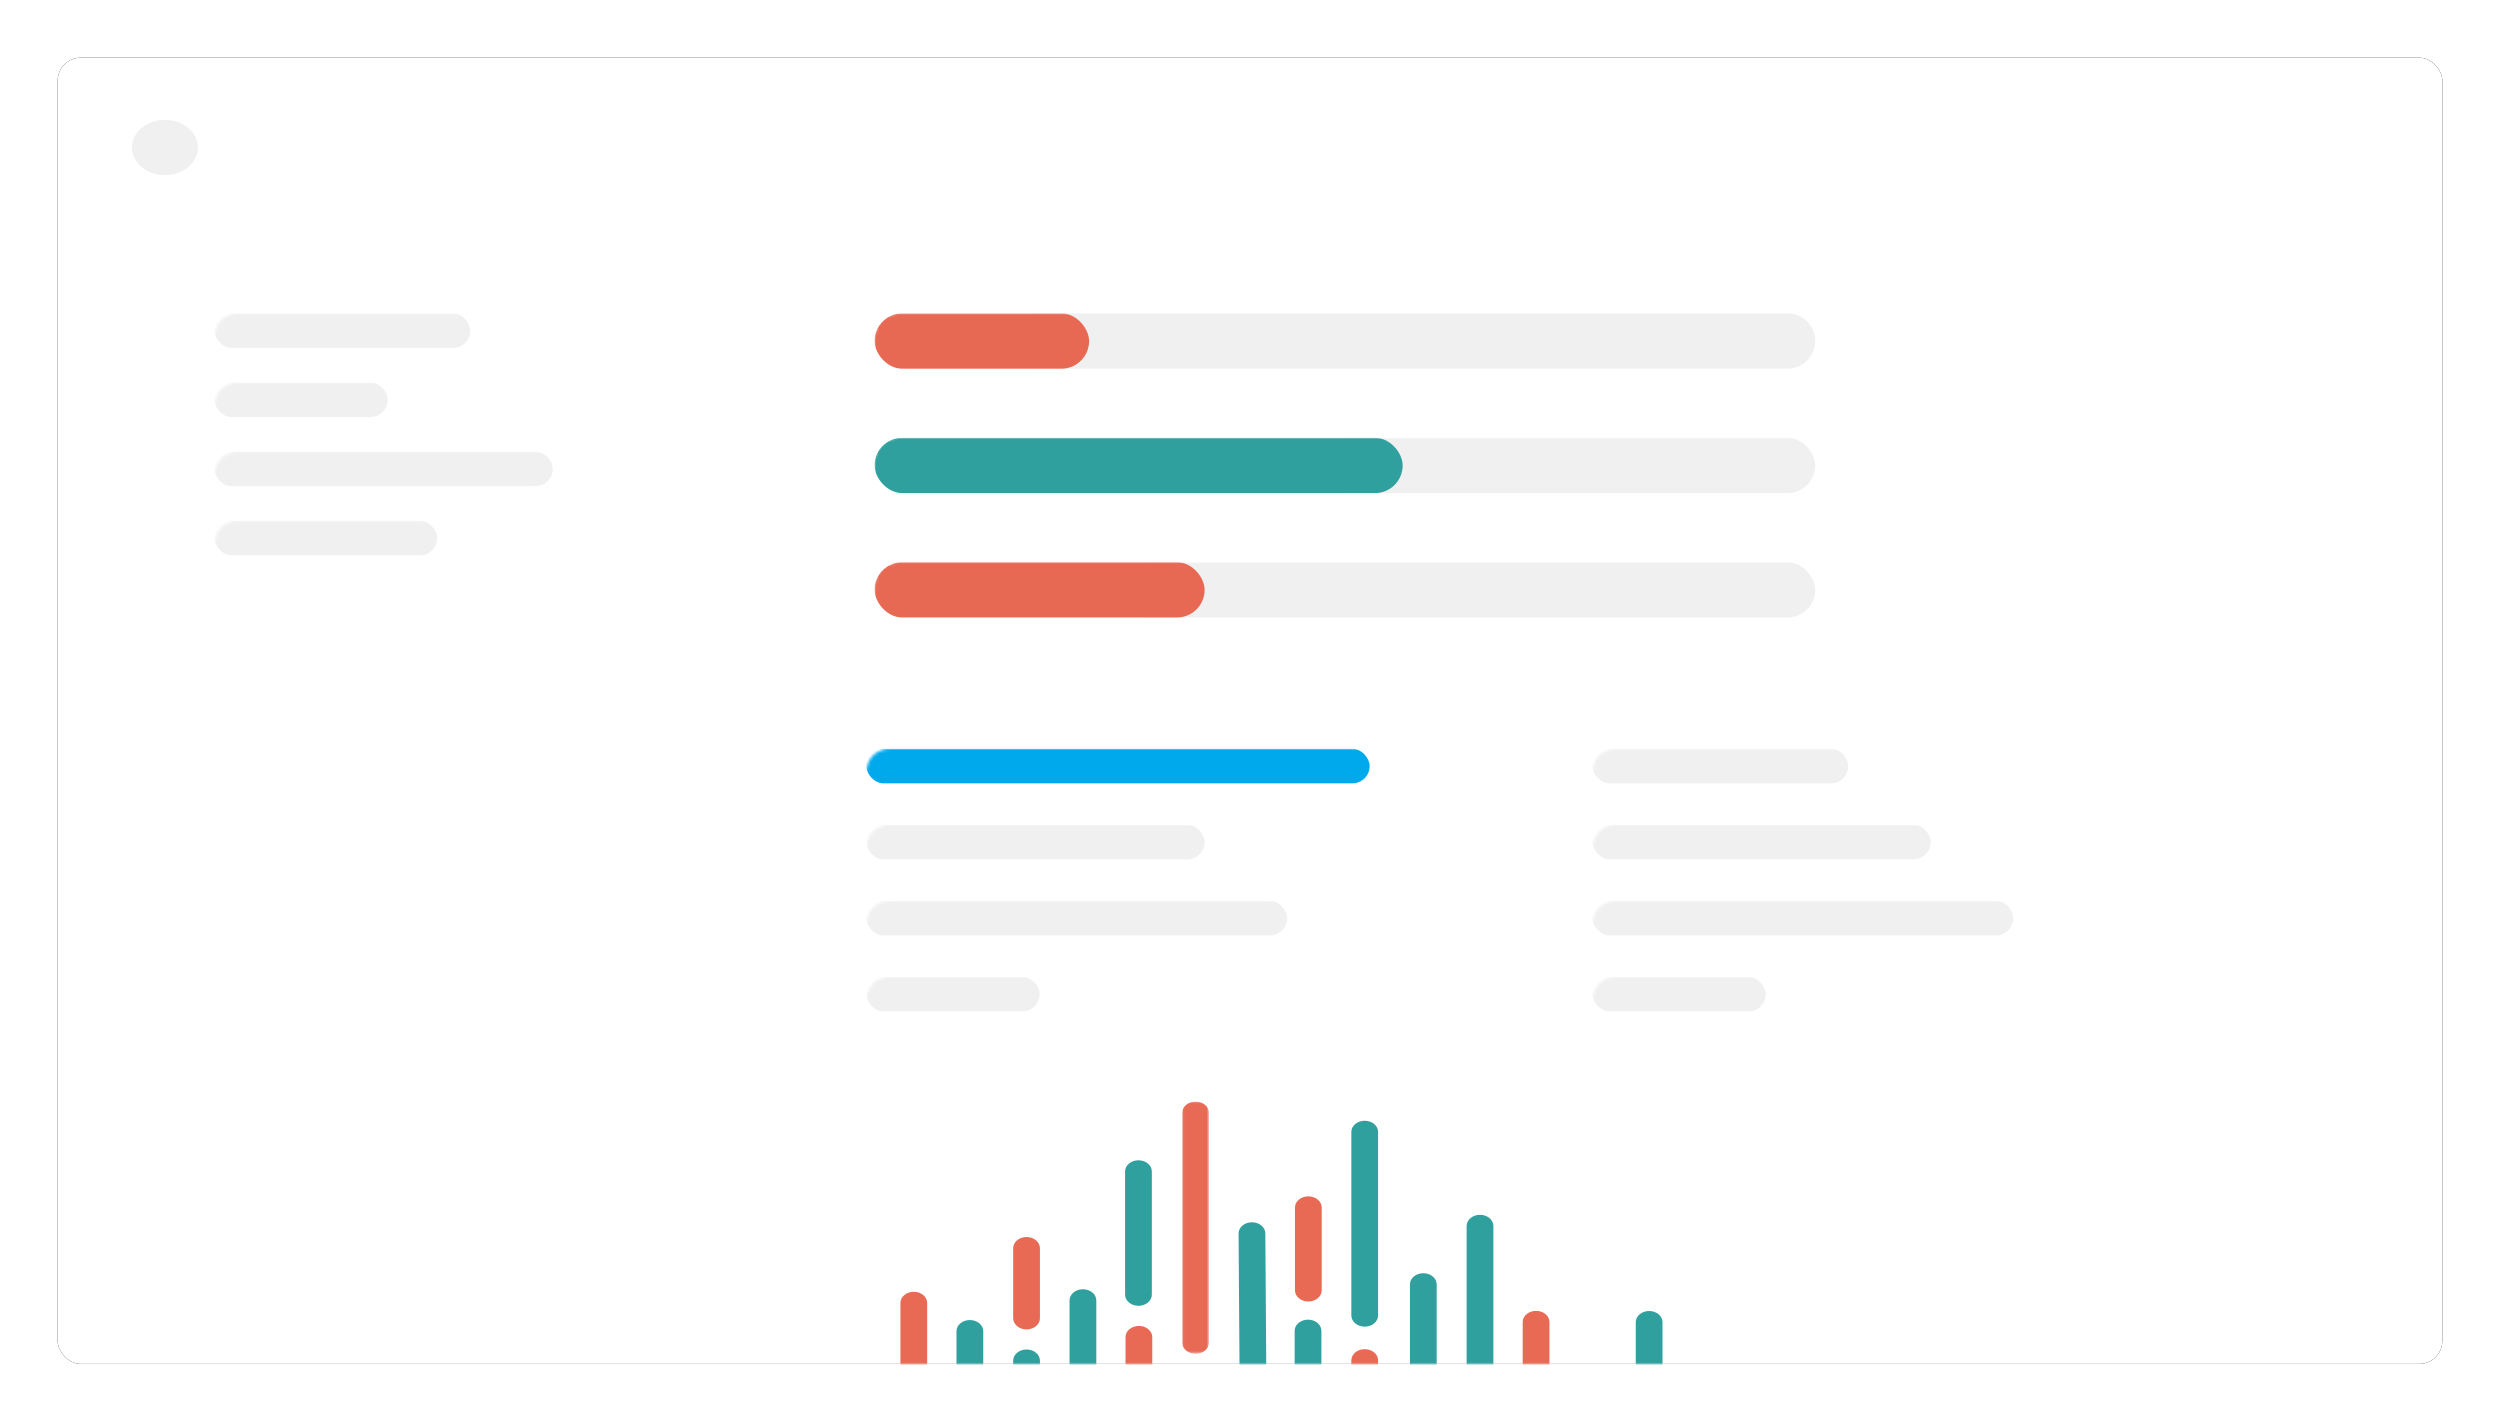 <?xml version="1.0" encoding="UTF-8"?>
<svg width="867px" height="493px" viewBox="0 0 867 493" version="1.1" xmlns="http://www.w3.org/2000/svg" xmlns:xlink="http://www.w3.org/1999/xlink">
    <!-- Generator: Sketch 52.6 (67491) - http://www.bohemiancoding.com/sketch -->
    <title>wireframe-large</title>
    <desc>Created with Sketch.</desc>
    <defs>
        <rect id="path-1" x="0" y="0" width="827" height="453" rx="8"></rect>
        <filter x="-3.6%" y="-6.6%" width="107.3%" height="113.2%" filterUnits="objectBoundingBox" id="filter-3">
            <feOffset dx="0" dy="0" in="SourceAlpha" result="shadowOffsetOuter1"></feOffset>
            <feGaussianBlur stdDeviation="10" in="shadowOffsetOuter1" result="shadowBlurOuter1"></feGaussianBlur>
            <feColorMatrix values="0 0 0 0 0   0 0 0 0 0   0 0 0 0 0  0 0 0 0.135 0" type="matrix" in="shadowBlurOuter1"></feColorMatrix>
        </filter>
        <polygon id="path-4" points="0.03 0.03 9.308 0.03 9.308 87.487 0.03 87.487 0.03 0.03"></polygon>
        <polygon id="path-6" points="9.363 102.933 0.086 102.933 0.086 0.055 9.363 0.055"></polygon>
    </defs>
    <g id="Page-1" stroke="none" stroke-width="1" fill="none" fill-rule="evenodd">
        <g id="Desktop_Landing-" transform="translate(-207, -409)">
            <g id="Wireframe" transform="translate(227, 429)">
                <g>
                    <mask id="mask-2" fill="white">
                        <use xlink:href="#path-1"></use>
                    </mask>
                    <g id="Rectangle">
                        <use fill="black" fill-opacity="1" filter="url(#filter-3)" xlink:href="#path-1"></use>
                        <use fill="#FFFFFF" fill-rule="evenodd" xlink:href="#path-1"></use>
                    </g>
                    <g id="lines" mask="url(#mask-2)">
                        <g transform="translate(214.619, 361.921)">
                            <path d="M219.112,32.972 C221.673,32.972 223.75,34.705 223.75,36.843 L223.75,65.57 C223.75,67.707 221.673,69.441 219.112,69.441 C216.55,69.441 214.473,67.707 214.473,65.57 L214.473,36.843 C214.473,34.705 216.55,32.972 219.112,32.972" id="Fill-1" fill="#E86954"></path>
                            <path d="M199.56,41.961 C202.121,41.961 204.198,43.694 204.198,45.832 L204.585,101.25 C204.585,103.387 202.508,105.121 199.946,105.121 C197.385,105.121 195.308,103.387 195.308,101.25 L194.921,45.832 C194.921,43.694 196.998,41.961 199.56,41.961" id="Fill-3" fill="#2FA09D"></path>
                            <path d="M238.664,85.972 C241.225,85.972 243.302,87.705 243.302,89.843 L243.302,132.48 C243.302,134.618 241.225,136.351 238.664,136.351 C236.102,136.351 234.025,134.618 234.025,132.48 L234.025,89.843 C234.025,87.705 236.102,85.972 238.664,85.972" id="Fill-5" fill="#E86954"></path>
                            <path d="M238.664,6.751 C241.225,6.751 243.302,8.484 243.302,10.622 L243.302,74.289 C243.302,76.426 241.225,78.16 238.664,78.16 C236.102,78.16 234.025,76.426 234.025,74.289 L234.025,10.622 C234.025,8.484 236.102,6.751 238.664,6.751" id="Fill-7" fill="#2FA09D"></path>
                            <g id="Group-11" stroke-width="1" fill="none" transform="translate(175.339, 0.081)">
                                <mask id="mask-5" fill="white">
                                    <use xlink:href="#path-4"></use>
                                </mask>
                                <g id="Clip-10"></g>
                                <path d="M4.669,0.03 C7.23,0.03 9.308,1.763 9.308,3.9 L9.308,83.616 C9.308,85.753 7.23,87.487 4.669,87.487 C2.107,87.487 0.03,85.753 0.03,83.616 L0.03,3.9 C0.03,1.763 2.107,0.03 4.669,0.03" id="Fill-9" fill="#E86954" mask="url(#mask-5)"></path>
                            </g>
                            <path d="M179.9,138.1 C177.339,138.1 175.262,136.366 175.262,134.229 L175.262,99.967 C175.262,97.83 177.339,96.096 179.9,96.096 C182.462,96.096 184.539,97.83 184.539,99.967 L184.539,134.229 C184.539,136.366 182.462,138.1 179.9,138.1" id="Fill-12" fill="#2FA09D"></path>
                            <path d="M199.453,153.032 C196.891,153.032 194.814,151.299 194.814,149.161 L194.814,115.378 C194.814,113.241 196.891,111.507 199.453,111.507 C202.014,111.507 204.091,113.241 204.091,115.378 L204.091,149.161 C204.091,151.299 202.014,153.032 199.453,153.032" id="Fill-14" fill="#E86954"></path>
                            <path d="M160.348,168.727 C157.787,168.727 155.71,166.994 155.71,164.856 L155.71,81.782 C155.71,79.645 157.787,77.911 160.348,77.911 C162.91,77.911 164.987,79.645 164.987,81.782 L164.987,164.856 C164.987,166.994 162.91,168.727 160.348,168.727" id="Fill-16" fill="#E86954"></path>
                            <path d="M219.005,168.727 C216.443,168.727 214.366,166.994 214.366,164.856 L214.366,79.607 C214.366,77.469 216.443,75.736 219.005,75.736 C221.566,75.736 223.643,77.469 223.643,79.607 L223.643,164.856 C223.643,166.994 221.566,168.727 219.005,168.727" id="Fill-18" fill="#2FA09D"></path>
                            <path d="M219.112,177.465 C221.673,177.465 223.75,179.198 223.75,181.336 L223.75,247.888 C223.75,250.026 221.673,251.759 219.112,251.759 C216.55,251.759 214.473,250.026 214.473,247.888 L214.473,181.336 C214.473,179.198 216.55,177.465 219.112,177.465" id="Fill-20" fill="#E86954"></path>
                            <path d="M160.198,20.463 C162.759,20.463 164.836,22.196 164.836,24.333 L164.836,67.063 C164.836,69.201 162.759,70.934 160.198,70.934 C157.636,70.934 155.559,69.201 155.559,67.063 L155.559,24.333 C155.559,22.196 157.636,20.463 160.198,20.463" id="Fill-22" fill="#2FA09D"></path>
                            <path d="M41.784,92.645 C44.345,92.645 46.423,94.379 46.423,96.516 L46.423,134.819 C46.423,136.956 44.345,138.69 41.784,138.69 C39.222,138.69 37.145,136.956 37.676,134.819 L37.676,96.516 C37.145,94.379 39.222,92.645 41.784,92.645" id="Fill-24" fill="#2FA09D"></path>
                            <path d="M160.348,177.465 C162.91,177.465 164.987,179.198 164.987,181.336 L164.987,225.285 C164.987,227.422 162.91,229.155 160.348,229.155 C157.787,229.155 155.71,227.422 155.71,225.285 L155.71,181.336 C155.71,179.198 157.787,177.465 160.348,177.465" id="Fill-26" fill="#2FA09D"></path>
                            <g id="Group-30" stroke-width="1" fill="none" transform="translate(194.835, 159.35)">
                                <mask id="mask-7" fill="white">
                                    <use xlink:href="#path-6"></use>
                                </mask>
                                <g id="Clip-29"></g>
                                <path d="M4.724,0.055 C7.286,0.055 9.363,1.789 9.363,3.926 L9.363,99.062 C9.363,101.199 7.286,102.933 4.724,102.933 C2.163,102.933 0.086,101.199 0.086,99.062 L0.086,3.926 C0.086,1.789 2.163,0.055 4.724,0.055" id="Fill-28" fill="#2FA09D" mask="url(#mask-7)"></path>
                            </g>
                            <path d="M238.664,143.296 C241.225,143.296 243.302,145.029 243.302,147.167 L243.302,205.112 C243.302,207.249 241.225,208.983 238.664,208.983 C236.102,208.983 234.025,207.249 234.025,205.112 L234.025,147.167 C234.025,145.029 236.102,143.296 238.664,143.296" id="Fill-31" fill="#2FA09D"></path>
                            <path d="M180.007,146.948 C182.569,146.948 184.646,148.682 184.646,150.819 L184.646,217.618 C184.646,219.756 182.569,221.489 180.007,221.489 C177.446,221.489 175.369,219.756 175.369,217.618 L175.369,150.819 C175.369,148.682 177.446,146.948 180.007,146.948" id="Fill-33" fill="#E86954"></path>
                            <path d="M121.39,86.075 C123.951,86.075 126.029,87.808 126.029,89.946 L126.029,128.634 C126.029,130.772 123.951,132.505 121.39,132.505 C118.828,132.505 116.751,130.772 116.751,128.634 L116.751,89.946 C116.751,87.808 118.828,86.075 121.39,86.075" id="Fill-35" fill="#2FA09D"></path>
                            <path d="M101.838,107.038 C104.399,107.038 106.476,108.771 106.476,110.909 L106.863,166.327 C106.863,168.464 104.786,170.198 102.225,170.198 C99.663,170.198 97.586,168.464 97.586,166.327 L97.199,110.909 C97.199,108.771 99.276,107.038 101.838,107.038" id="Fill-37" fill="#2FA09D"></path>
                            <path d="M140.942,163.224 C143.504,163.224 145.581,164.957 145.581,167.095 L145.581,200.878 C145.581,203.015 143.504,204.749 140.942,204.749 C138.38,204.749 136.303,203.015 136.303,200.878 L136.303,167.095 C136.303,164.957 138.38,163.224 140.942,163.224" id="Fill-39" fill="#E86954"></path>
                            <path d="M140.942,65.187 C143.504,65.187 145.581,66.921 145.581,69.058 L145.581,148.774 C145.581,150.911 143.504,152.645 140.942,152.645 C138.38,152.645 136.303,150.911 136.303,148.774 L136.303,69.058 C136.303,66.921 138.38,65.187 140.942,65.187" id="Fill-41" fill="#2FA09D"></path>
                            <path d="M82.286,66.068 C84.847,66.068 86.924,67.801 86.924,69.939 L86.924,102.288 C86.924,104.425 84.847,106.159 82.286,106.159 C79.724,106.159 77.647,104.425 77.647,102.288 L77.647,69.939 C77.647,67.801 79.724,66.068 82.286,66.068" id="Fill-43" fill="#E86954"></path>
                            <path d="M82.179,191.887 C79.617,191.887 77.54,190.154 77.54,188.016 L77.54,118.337 C77.54,116.2 79.617,114.466 82.179,114.466 C84.74,114.466 86.817,116.2 86.817,118.337 L86.817,188.016 C86.817,190.154 84.74,191.887 82.179,191.887" id="Fill-45" fill="#2FA09D"></path>
                            <path d="M121.39,79.121 C118.828,79.121 116.751,77.388 116.751,75.25 L116.751,50.95 C116.751,48.812 118.828,47.079 121.39,47.079 C123.951,47.079 126.029,48.812 126.029,50.95 L126.029,75.25 C126.029,77.388 123.951,79.121 121.39,79.121" id="Fill-47" fill="#E86954"></path>
                            <path d="M101.731,218.109 C99.169,218.109 97.092,216.376 97.092,214.238 L97.092,180.455 C97.092,178.318 99.169,176.584 101.731,176.584 C104.292,176.584 106.369,178.318 106.369,180.455 L106.369,214.238 C106.369,216.376 104.292,218.109 101.731,218.109" id="Fill-49" fill="#E86954"></path>
                            <path d="M101.731,100.788 C99.169,100.788 97.092,99.054 97.092,96.917 L97.092,79.736 C97.092,77.599 99.169,75.865 101.731,75.865 C104.292,75.865 106.369,77.599 106.369,79.736 L106.369,96.917 C106.369,99.054 104.292,100.788 101.731,100.788" id="Fill-51" fill="#2FA09D"></path>
                            <path d="M42.008,169.563 C39.446,169.563 37.369,167.829 37.369,165.692 L37.369,148.511 C37.369,146.373 39.446,144.64 42.008,144.64 C44.569,144.64 46.646,146.373 46.646,148.511 L46.646,165.692 C46.646,167.829 44.569,169.563 42.008,169.563" id="Fill-53" fill="#E86954"></path>
                            <path d="M62.627,212.977 C60.065,212.977 57.988,211.243 57.988,209.106 L57.988,105.905 C57.988,103.767 60.065,102.034 62.627,102.034 C65.188,102.034 67.265,103.767 67.265,105.905 L67.265,209.106 C67.265,211.243 65.188,212.977 62.627,212.977" id="Fill-55" fill="#E86954"></path>
                            <path d="M121.283,232.144 C118.721,232.144 116.644,230.41 116.644,228.273 L116.644,143.023 C116.644,140.886 118.721,139.152 121.283,139.152 C123.844,139.152 125.922,140.886 125.922,143.023 L125.922,228.273 C125.922,230.41 123.844,232.144 121.283,232.144" id="Fill-57" fill="#2FA09D"></path>
                            <path d="M4.639,133.774 C7.2,133.774 9.277,135.508 9.277,137.645 L9.277,158.99 C9.277,161.128 7.2,162.861 4.639,162.861 C2.077,162.861 2.65262584e-05,161.128 2.65262584e-05,158.99 L2.65262584e-05,137.645 C2.65262584e-05,135.508 2.077,133.774 4.639,133.774" id="Fill-59" fill="#2FA09D"></path>
                            <path d="M317.752,96.036 C320.313,96.036 322.39,97.769 322.39,99.907 L322.39,134.168 C322.39,136.306 320.313,138.039 317.752,138.039 C315.19,138.039 313.113,136.306 313.113,134.168 L313.113,99.907 C313.113,97.769 315.19,96.036 317.752,96.036" id="Fill-61" fill="#E86954"></path>
                            <path d="M298.2,107.038 C300.761,107.038 302.838,108.771 302.838,110.909 L303.225,166.327 C303.225,168.464 301.148,170.198 298.587,170.198 C296.025,170.198 293.948,168.464 293.948,166.327 L293.561,110.909 C293.561,108.771 295.638,107.038 298.2,107.038" id="Fill-63" fill="#2FA09D"></path>
                            <path d="M337.304,163.224 C339.865,163.224 341.942,164.957 341.942,167.095 L341.942,200.878 C341.942,203.015 339.865,204.749 337.304,204.749 C334.742,204.749 332.665,203.015 332.665,200.878 L332.665,167.095 C332.665,164.957 334.742,163.224 337.304,163.224" id="Fill-65" fill="#E86954"></path>
                            <path d="M337.304,72.734 C339.865,72.734 341.942,74.467 341.942,76.605 L341.942,148.774 C341.942,150.911 339.865,152.645 337.304,152.645 C334.742,152.645 332.665,150.911 332.665,148.774 L332.665,76.605 C332.665,74.467 334.742,72.734 337.304,72.734" id="Fill-67" fill="#2FA09D"></path>
                            <path d="M278.648,39.375 C281.209,39.375 283.286,41.109 283.286,43.246 L283.286,122.357 C283.286,124.495 281.209,126.228 278.648,126.228 C276.086,126.228 274.009,124.495 274.009,122.357 L274.009,43.246 C274.009,41.109 276.086,39.375 278.648,39.375" id="Fill-69" fill="#2FA09D"></path>
                            <path d="M278.54,202.955 C275.979,202.955 273.902,201.222 273.902,199.084 L273.902,137.149 C273.902,135.011 275.979,133.278 278.54,133.278 C281.102,133.278 283.179,135.011 283.179,137.149 L283.179,199.084 C283.179,201.222 281.102,202.955 278.54,202.955" id="Fill-71" fill="#2FA09D"></path>
                            <path d="M298.093,218.109 C295.531,218.109 293.454,216.376 293.454,214.238 L293.454,180.455 C293.454,178.318 295.531,176.584 298.093,176.584 C300.654,176.584 302.731,178.318 302.731,180.455 L302.731,214.238 C302.731,216.376 300.654,218.109 298.093,218.109" id="Fill-73" fill="#E86954"></path>
                            <path d="M298.093,102.032 C295.531,102.032 293.454,100.299 293.454,98.161 L293.454,76.553 C293.454,74.416 295.531,72.682 298.093,72.682 C300.654,72.682 302.731,74.416 302.731,76.553 L302.731,98.161 C302.731,100.299 300.654,102.032 298.093,102.032" id="Fill-75" fill="#E86954"></path>
                            <path d="M356.969,158.641 C354.408,158.641 352.33,156.907 352.33,154.77 L352.33,120.987 C352.33,118.849 354.408,117.116 356.969,117.116 C359.531,117.116 361.608,118.849 361.608,120.987 L361.608,154.77 C361.608,156.907 359.531,158.641 356.969,158.641" id="Fill-77" fill="#E86954"></path>
                            <path d="M375.244,178.268 C372.683,178.268 370.606,176.534 370.606,174.397 L370.606,140.614 C370.606,138.476 372.683,136.743 375.244,136.743 C377.806,136.743 379.883,138.476 379.883,140.614 L379.883,174.397 C379.883,176.534 377.806,178.268 375.244,178.268" id="Fill-79" fill="#E86954"></path>
                            <path d="M22.251,159.38 C19.689,159.38 17.612,157.647 17.612,155.509 L17.612,121.726 C17.612,119.589 19.689,117.855 22.251,117.855 C24.812,117.855 26.889,119.589 26.889,121.726 L26.889,155.509 C26.889,157.647 24.812,159.38 22.251,159.38" id="Fill-81" fill="#E86954"></path>
                            <path d="M258.988,233.804 C256.427,233.804 254.35,232.071 254.35,229.933 L254.35,117.927 C254.35,115.789 256.427,114.056 258.988,114.056 C261.55,114.056 263.627,115.789 263.627,117.927 L263.627,229.933 C263.627,232.071 261.55,233.804 258.988,233.804" id="Fill-83" fill="#E86954"></path>
                            <path d="M317.645,233.804 C315.083,233.804 313.006,232.071 313.006,229.933 L313.006,150.218 C313.006,148.08 315.083,146.347 317.645,146.347 C320.206,146.347 322.283,148.08 322.283,150.218 L322.283,229.933 C322.283,232.071 320.206,233.804 317.645,233.804" id="Fill-85" fill="#2FA09D"></path>
                            <path d="M258.988,59.629 C261.55,59.629 263.627,61.362 263.627,63.5 L263.627,102 C263.627,104.138 261.55,105.871 258.988,105.871 C256.427,105.871 254.35,104.138 254.35,102 L254.35,63.5 C254.35,61.362 256.427,59.629 258.988,59.629" id="Fill-87" fill="#2FA09D"></path>
                            <path d="M375.244,100.964 C377.806,100.964 379.883,102.697 379.883,104.834 L379.883,126.179 C379.883,128.317 377.806,130.05 375.244,130.05 C372.683,130.05 370.606,128.317 370.606,126.179 L370.606,104.834 C370.606,102.697 372.683,100.964 375.244,100.964" id="Fill-89" fill="#2FA09D"></path>
                            <path d="M393.041,130.827 C395.603,130.827 397.68,132.56 397.68,134.698 L397.68,156.043 C397.68,158.18 395.603,159.914 393.041,159.914 C390.48,159.914 388.402,158.18 388.402,156.043 L388.402,134.698 C388.402,132.56 390.48,130.827 393.041,130.827" id="Fill-91" fill="#E86954"></path>
                        </g>
                    </g>
                    <path d="M329.083,98.27 C329.083,92.975 333.376,88.683 338.675,88.683 L599.927,88.683 C605.224,88.683 609.519,92.974 609.519,98.27 L609.519,98.27 C609.519,103.565 605.226,107.857 599.927,107.857 L338.675,107.857 C333.378,107.857 329.083,103.566 329.083,98.27 L329.083,98.27 Z" id="Rectangle-Copy" fill="#F0F0F1" mask="url(#mask-2)"></path>
                    <rect id="Rectangle" fill="#E86953" mask="url(#mask-2)" x="283.298" y="88.683" width="74.401" height="19.175" rx="9.587"></rect>
                    <rect id="Rectangle-Copy-2" fill="#F0F0F1" mask="url(#mask-2)" x="437.824" y="131.825" width="171.696" height="19.175" rx="9.587"></rect>
                    <rect id="Rectangle-Copy-5" fill="#F0F0F1" mask="url(#mask-2)" x="369.145" y="174.968" width="240.374" height="19.175" rx="9.587"></rect>
                    <rect id="Rectangle-Copy-3" fill="#2FA09D" mask="url(#mask-2)" x="283.298" y="131.825" width="183.142" height="19.175" rx="9.587"></rect>
                    <rect id="Rectangle-Copy-4" fill="#E86953" mask="url(#mask-2)" x="283.298" y="174.968" width="114.464" height="19.175" rx="9.587"></rect>
                    <rect id="Rectangle-4" fill="#00A9EB" mask="url(#mask-2)" x="280.436" y="239.683" width="174.557" height="11.984" rx="5.992"></rect>
                    <rect id="Rectangle-4-Copy-2" fill="#F0F0F1" mask="url(#mask-2)" x="280.436" y="266.048" width="117.325" height="11.984" rx="5.992"></rect>
                    <rect id="Rectangle-4-Copy-5" fill="#F0F0F1" mask="url(#mask-2)" x="532.256" y="266.048" width="117.325" height="11.984" rx="5.992"></rect>
                    <rect id="Rectangle-4-Copy-3" fill="#F0F0F1" mask="url(#mask-2)" x="280.436" y="292.413" width="145.941" height="11.984" rx="5.992"></rect>
                    <rect id="Rectangle-4-Copy-6" fill="#F0F0F1" mask="url(#mask-2)" x="532.256" y="292.413" width="145.941" height="11.984" rx="5.992"></rect>
                    <rect id="Rectangle-4-Copy-4" fill="#F0F0F1" mask="url(#mask-2)" x="280.436" y="318.778" width="60.093" height="11.984" rx="5.992"></rect>
                    <rect id="Rectangle-4-Copy-7" fill="#F0F0F1" mask="url(#mask-2)" x="532.256" y="318.778" width="60.093" height="11.984" rx="5.992"></rect>
                    <rect id="Rectangle-4-Copy" fill="#F0F0F1" mask="url(#mask-2)" x="532.256" y="239.683" width="88.709" height="11.984" rx="5.992"></rect>
                    <rect id="Rectangle-3" fill="#F0F0F1" mask="url(#mask-2)" x="54.37" y="88.683" width="88.709" height="11.984" rx="5.992"></rect>
                    <rect id="Rectangle-3-Copy" fill="#F0F0F1" mask="url(#mask-2)" x="54.37" y="112.651" width="60.093" height="11.984" rx="5.992"></rect>
                    <rect id="Rectangle-3-Copy-2" fill="#F0F0F1" mask="url(#mask-2)" x="54.37" y="136.619" width="117.325" height="11.984" rx="5.992"></rect>
                    <rect id="Rectangle-3-Copy-3" fill="#F0F0F1" mask="url(#mask-2)" x="54.37" y="160.587" width="77.263" height="11.984" rx="5.992"></rect>
                    <ellipse id="Oval" fill="#F0F0F1" mask="url(#mask-2)" cx="37.201" cy="31.159" rx="11.446" ry="9.587"></ellipse>
                </g>
            </g>
        </g>
    </g>
</svg>